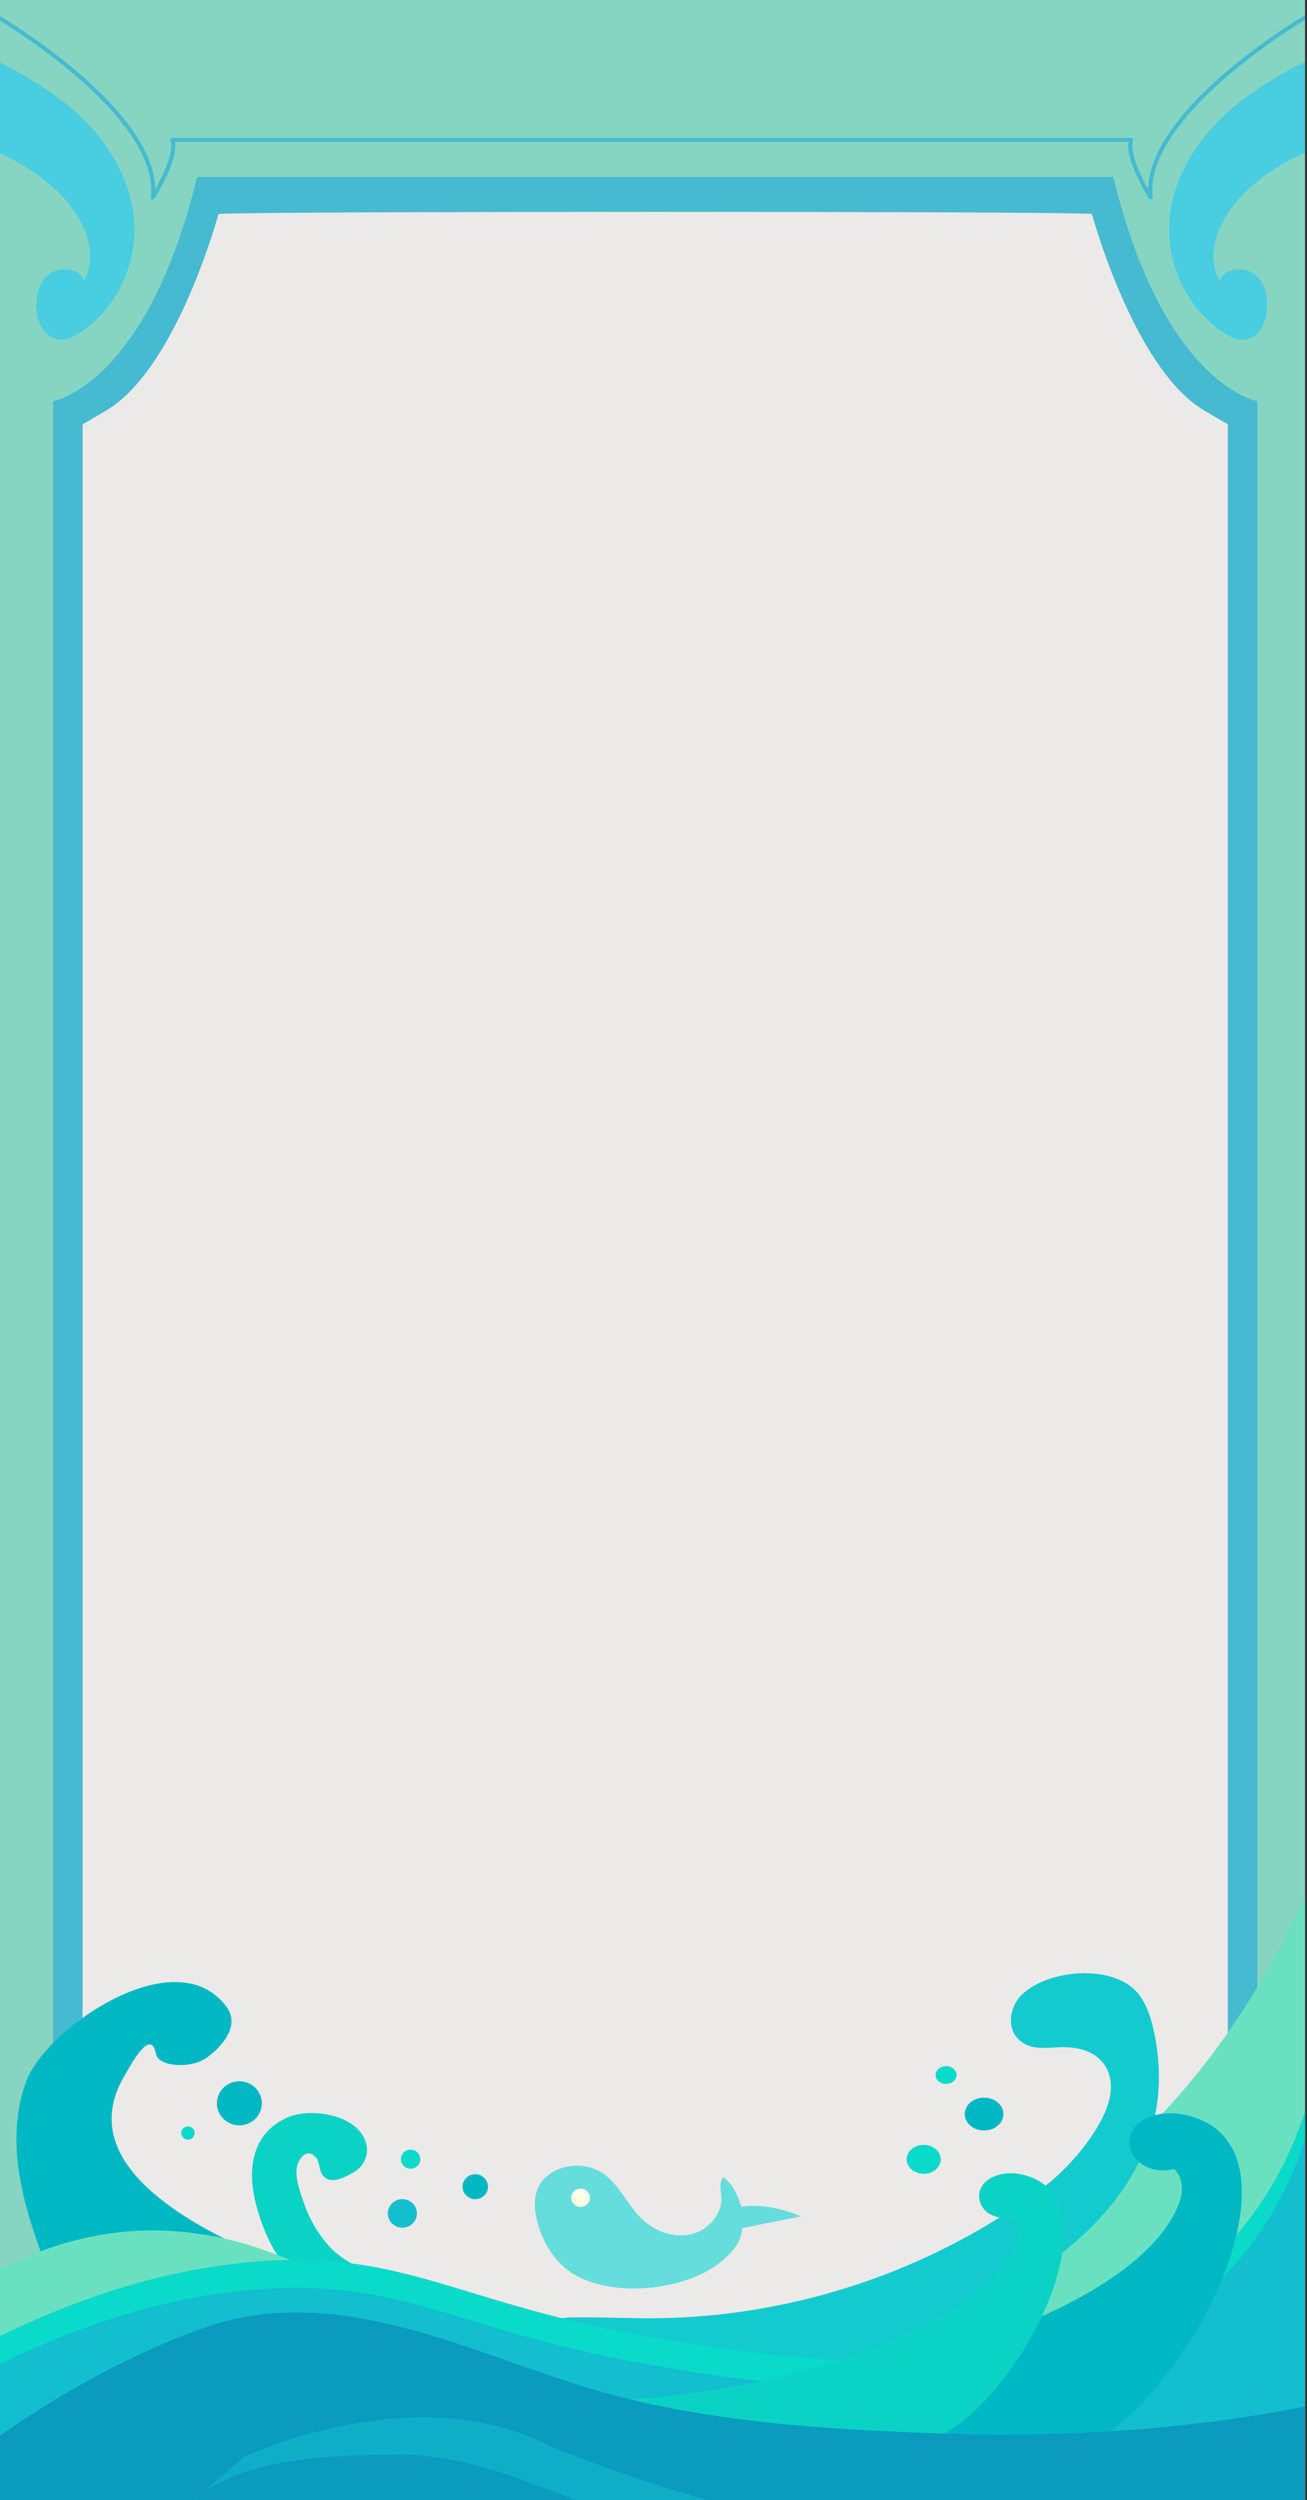 <svg width="1284" height="2455" viewBox="0 0 1284 2455" fill="none" xmlns="http://www.w3.org/2000/svg">
<rect x="0" y="0" width="1284" height="2455" fill="#333333" stroke="none"/>
<g clip-path="url(#clip0)">
<g clip-path="url(#clip1)">
<path d="M1284.1 -160.33H0.1V2617.67H1284.1V-160.33Z" fill="#ECE9E9"/>
<path d="M-1.68 -163V2615H81.1V416.77L106.53 401.77C174.34 359.18 214.6 210.21 214.6 210.21C217.01 207.36 1070.27 207.26 1072.77 210.21C1072.77 210.21 1113.03 359.21 1180.84 401.74L1206.27 416.74V2615H1282.27V-163H-1.68Z" fill="#86D5C2"/>
<g style="mix-blend-mode:multiply" opacity="0.5">
<path d="M1093.76 173.82H193.61C144.23 378.05 52.19 394 52.19 394V2615H81.1V416.77L106.53 401.77C174.34 359.18 214.6 210.21 214.6 210.21C217.01 207.36 1070.27 207.21 1072.77 210.21C1072.77 210.21 1113.03 359.21 1180.84 401.74L1206.27 416.74V2615H1235.18V394C1235.18 394 1143.14 378.05 1093.76 173.82Z" fill="#06A0DE"/>
</g>
<path d="M290.79 2237.32C271.23 2217.82 259.43 2194.41 251.7 2165.32C242.77 2131.79 246.42 2095.32 282.23 2079.44C305.87 2068.94 354.54 2076.81 360.18 2107.06C362.05 2117.06 356.75 2128.14 347.73 2133.06C339.56 2137.57 326.53 2145.35 318.25 2137.55C312.74 2132.36 314.79 2122.69 309.85 2117.88C300.51 2108.79 292.25 2121.3 291.42 2129.52C290.29 2140.8 295.19 2153.52 298.8 2164.07C304.013 2179.13 312.1 2193.03 322.61 2205C344.61 2230.26 401.72 2247.63 433.38 2258.43C467.24 2269.99 480.57 2278.94 516.57 2278.94C509.24 2278.05 494.87 2285.64 487.79 2287.82L433.62 2304.48C414.62 2310.33 402.62 2309.94 384.62 2300.14C360.48 2287.05 337.62 2271.87 314.74 2256.71C306.132 2251.06 298.109 2244.56 290.79 2237.32Z" fill="#0AD3C5"/>
<path d="M184.64 2101.15C188.296 2101.15 191.26 2098.25 191.26 2094.67C191.26 2091.09 188.296 2088.19 184.64 2088.19C180.983 2088.19 178.02 2091.09 178.02 2094.67C178.02 2098.25 180.983 2101.15 184.64 2101.15Z" fill="#0ADAC9"/>
<path d="M235.16 2087.09C247.36 2087.09 257.25 2077.41 257.25 2065.46C257.25 2053.51 247.36 2043.83 235.16 2043.83C222.96 2043.83 213.07 2053.51 213.07 2065.46C213.07 2077.41 222.96 2087.09 235.16 2087.09Z" fill="#00B8C4"/>
<path d="M395.29 2187.56C403.182 2187.56 409.58 2181.3 409.58 2173.57C409.58 2165.84 403.182 2159.58 395.29 2159.58C387.398 2159.58 381 2165.84 381 2173.57C381 2181.3 387.398 2187.56 395.29 2187.56Z" fill="#13BECF"/>
<path d="M403.36 2129.62C408.623 2129.62 412.89 2125.44 412.89 2120.29C412.89 2115.14 408.623 2110.96 403.36 2110.96C398.097 2110.96 393.83 2115.14 393.83 2120.29C393.83 2125.44 398.097 2129.62 403.36 2129.62Z" fill="#0ADAC9"/>
<path d="M466.89 2159.58C473.793 2159.58 479.39 2154.1 479.39 2147.35C479.39 2140.6 473.793 2135.12 466.89 2135.12C459.986 2135.12 454.39 2140.6 454.39 2147.35C454.39 2154.1 459.986 2159.58 466.89 2159.58Z" fill="#00B8C4"/>
<path d="M178 2370.26C178 2370.26 365.94 2295.81 564.09 2374.82C564.09 2374.82 713.22 2453.82 901.16 2403.82C901.16 2403.82 784.71 2489.82 539.58 2401.82C539.58 2401.82 314.99 2328.68 178 2370.25" fill="#FFFFE6"/>
<path d="M122.54 2038C127.24 2030.13 148.05 1989.8 153.15 2016.8C155.55 2029.48 187.41 2032.36 203.92 2020.09C220.43 2007.82 235.38 1988.16 222.61 1970.8C172.79 1903.1 44.22 1992.14 25.36 2044.8C6.07 2098.65 20.1 2156.01 38.89 2208.04C59.45 2264.94 90.6 2337.22 149.23 2365.61C159.097 2370.48 169.742 2373.57 180.68 2374.76C197.56 2371.95 605.68 2309.76 605.68 2309.76C605.68 2309.76 15.94 2216.38 122.54 2038Z" fill="#00B8C4"/>
<path d="M-14 2236.45C13.16 2220.73 57.23 2199.45 113.1 2192.57C228.17 2178.36 317.1 2234.48 355.63 2255.26C577.99 2375.14 926.74 2291.12 1128.63 2089.13C1174.63 2043.13 1239.89 1964.05 1294.63 1833.66V2488.78H-7.52L-14 2236.45Z" fill="#69E1C0"/>
<path d="M1003.59 1959C1029.41 1933.77 1094.46 1927.88 1118.43 1958.15C1126.36 1968.15 1130.43 1980.59 1133.17 1992.96C1158.54 2105.9 1090.34 2188.52 997.17 2243.96C936 2280.39 870.5 2312.07 800 2324.79C729.5 2337.51 577 2316.67 516.6 2278.91C521.39 2281.91 552.6 2275.96 559.3 2275.8C582.37 2275.25 604.94 2276.19 628.01 2276.53C771.38 2278.64 914.66 2231.97 1027.86 2145.75C1052.21 2127.2 1088.09 2085.28 1091.12 2054.11C1093.38 2030.86 1079.02 2009.11 1041.34 2010.38C1026.66 2010.87 1010.82 2013.88 999.52 2001.54C988.62 1989.61 992.76 1969.56 1003.59 1959Z" fill="#13CBCF"/>
<path d="M-14 2300.71C48.78 2270.13 132.8 2233.53 237.51 2222.35C391.51 2205.91 444.17 2260.06 628.16 2292.87C754.43 2315.39 1070.55 2371.76 1221.82 2186.3C1266.1 2132.02 1285.34 2070.41 1294.63 2028.01V2488.78H-14V2300.71Z" fill="#13BECF"/>
<path d="M1221.83 2186.3C1070.55 2371.76 754.43 2315.39 628.16 2292.87C444.16 2260.06 391.52 2205.87 237.51 2222.35C132.8 2233.53 48.78 2270.13 -14 2300.71V2328C48.78 2297.42 132.8 2260.81 237.51 2249.63C391.51 2233.19 444.17 2287.35 628.16 2320.16C754.43 2342.68 1070.55 2399.05 1221.83 2213.59C1266.1 2159.31 1285.34 2097.69 1294.63 2055.29V2028C1285.34 2070.41 1266.1 2132 1221.83 2186.3Z" fill="#0ADAC9"/>
<path d="M1159.88 2076C1140.98 2072.77 1118.79 2078.94 1111.68 2093.71C1107.04 2103.35 1109.97 2115.38 1118.82 2123.01C1127.67 2130.64 1141.94 2133.45 1153.59 2129.84C1162.59 2139.1 1162.59 2152.4 1158.38 2163.5C1101.22 2313.29 625.22 2398.16 500.72 2335.72C567.23 2369.08 660.84 2406.59 734.62 2425.5C777.55 2436.5 840.62 2422.5 884.62 2419.5C932.62 2416.18 980.69 2419.06 1028.71 2415.1C1146.67 2405.3 1309.58 2101.6 1159.88 2076Z" fill="#00B8C4"/>
<path d="M929.43 2046.43C935.118 2046.43 939.73 2042.52 939.73 2037.7C939.73 2032.88 935.118 2028.97 929.43 2028.97C923.741 2028.97 919.13 2032.88 919.13 2037.7C919.13 2042.52 923.741 2046.43 929.43 2046.43Z" fill="#0ADAC9"/>
<path d="M907.46 2134.68C916.705 2134.68 924.2 2128.33 924.2 2120.49C924.2 2112.65 916.705 2106.3 907.46 2106.3C898.215 2106.3 890.72 2112.65 890.72 2120.49C890.72 2128.33 898.215 2134.68 907.46 2134.68Z" fill="#0ADAC9"/>
<path d="M966.75 2092.12C977.243 2092.12 985.75 2084.91 985.75 2076.01C985.75 2067.11 977.243 2059.9 966.75 2059.9C956.257 2059.9 947.75 2067.11 947.75 2076.01C947.75 2084.91 956.257 2092.12 966.75 2092.12Z" fill="#00B8C4"/>
<path d="M1000.25 2134.67C985.96 2132.27 969.1 2137.21 963.59 2148.76C959.99 2156.31 962.11 2165.66 968.76 2171.55C975.41 2177.44 986.19 2179.55 995.03 2176.65C1001.74 2183.8 1001.69 2194.17 998.38 2202.84C953.84 2319.91 592.58 2389.04 498.8 2341.19C548.9 2366.75 619.5 2395.39 675.23 2409.65C707.65 2417.95 755.56 2406.65 788.9 2404.01C825.25 2401.12 861.67 2403.01 898.08 2399.67C987.51 2391.34 1113.43 2153.7 1000.25 2134.67Z" fill="#0AD3C5"/>
<path d="M528.16 2182.91C525.24 2172.19 523.96 2160.58 527.89 2150.18C536.89 2126.46 572.04 2119.68 592.89 2134.62C608.61 2145.89 616.28 2165.03 630.08 2178.51C642.52 2190.68 660.87 2197.84 678.08 2194.23C695.29 2190.62 709.82 2174.67 708.67 2157.49C708.21 2150.73 705.95 2142.75 710.93 2138.05C721.3 2146.73 723.78 2154.69 728.56 2167.19C746.14 2163.77 770.39 2169.19 786.7 2176.49L728.96 2188.07C729.31 2208.07 702.96 2227.07 686.79 2234.21C653.79 2248.78 609.33 2252.63 574.41 2238.67C549.88 2228.89 534.83 2207.36 528.16 2182.91Z" fill="#65DDDC"/>
<path d="M570.36 2167.19C575.447 2167.19 579.57 2163.15 579.57 2158.17C579.57 2153.19 575.447 2149.15 570.36 2149.15C565.274 2149.15 561.15 2153.19 561.15 2158.17C561.15 2163.15 565.274 2167.19 570.36 2167.19Z" fill="#FFFFE6"/>
<path d="M1294.63 2360.79C1172.16 2385.97 1045.25 2394.14 919.7 2389.54C804.54 2385.32 685.99 2377.89 576.359 2344.54C457.25 2308.31 327.86 2240.17 199.27 2286.28C131.27 2310.66 63.779 2347.9 6.27 2387.38C-0.53 2392.05 -7.28 2396.77 -13.98 2401.56V2617.67H1294.63V2360.79Z" fill="#0A9BBF"/>
<path opacity="0.53" d="M239.69 2412.65C239.69 2412.65 407.85 2333.15 539.61 2401.83C539.61 2401.83 790.84 2506.31 901.18 2477.91C858.84 2488.81 817.12 2494.77 773.05 2494.32C722.39 2493.8 671.89 2486.23 623.05 2473.32C538.63 2451.12 475.48 2408.88 386.05 2410.32C323.26 2411.32 231.5 2412.55 184.65 2460.73L239.69 2412.65Z" fill="#13BECF"/>
<g style="mix-blend-mode:multiply" opacity="0.5">
<path d="M130.81 208C124.4 163.81 95.3 123.83 56.81 95.76C45.1 87.24 22.21 72 -1.68 60.61V150.12C15.304 157.154 31.184 166.601 45.47 178.17C76.2 202.74 100.41 242.53 82.57 275.84C79.17 263.74 59.16 261.11 48.5 269.1C37.84 277.09 35.16 290.88 35.87 303.35C36.64 316.68 43.87 332.66 58.71 333.56C65.99 334 72.8 330.45 78.71 326.56C118.54 300.1 137.22 252.23 130.81 208Z" fill="#0AC5FF"/>
</g>
<g style="mix-blend-mode:multiply" opacity="0.5">
<path d="M1149.82 208C1156.23 163.81 1185.33 123.83 1223.82 95.76C1235.55 87.2 1258.45 71.93 1282.34 60.57V150.08C1265.35 157.114 1249.47 166.561 1235.18 178.13C1204.46 202.7 1180.25 242.49 1198.09 275.8C1201.49 263.7 1221.5 261.07 1232.15 269.06C1242.8 277.05 1245.49 290.84 1244.78 303.31C1244.02 316.64 1236.78 332.62 1221.95 333.52C1214.66 333.96 1207.85 330.41 1201.95 326.52C1162.09 300.1 1143.41 252.23 1149.82 208Z" fill="#0AC5FF"/>
</g>
<g style="mix-blend-mode:multiply" opacity="0.5">
<path d="M1282.32 17.05C1282.32 17.05 1121.32 111.57 1130.32 193.86C1130.32 193.86 1105.32 153.59 1111.32 137.4H169.32C175.32 153.59 150.26 193.86 150.26 193.86C159.26 111.57 -1.68 17.05 -1.68 17.05" stroke="#06A0DE" stroke-width="4" stroke-linecap="round" stroke-linejoin="round"/>
</g>
</g>
</g>
<defs>
<clipPath id="clip0">
<rect width="1284" height="2455" fill="white"/>
</clipPath>
<clipPath id="clip1">
<rect width="1282" height="2781" fill="white" transform="translate(0 -163)"/>
</clipPath>
</defs>
</svg>
